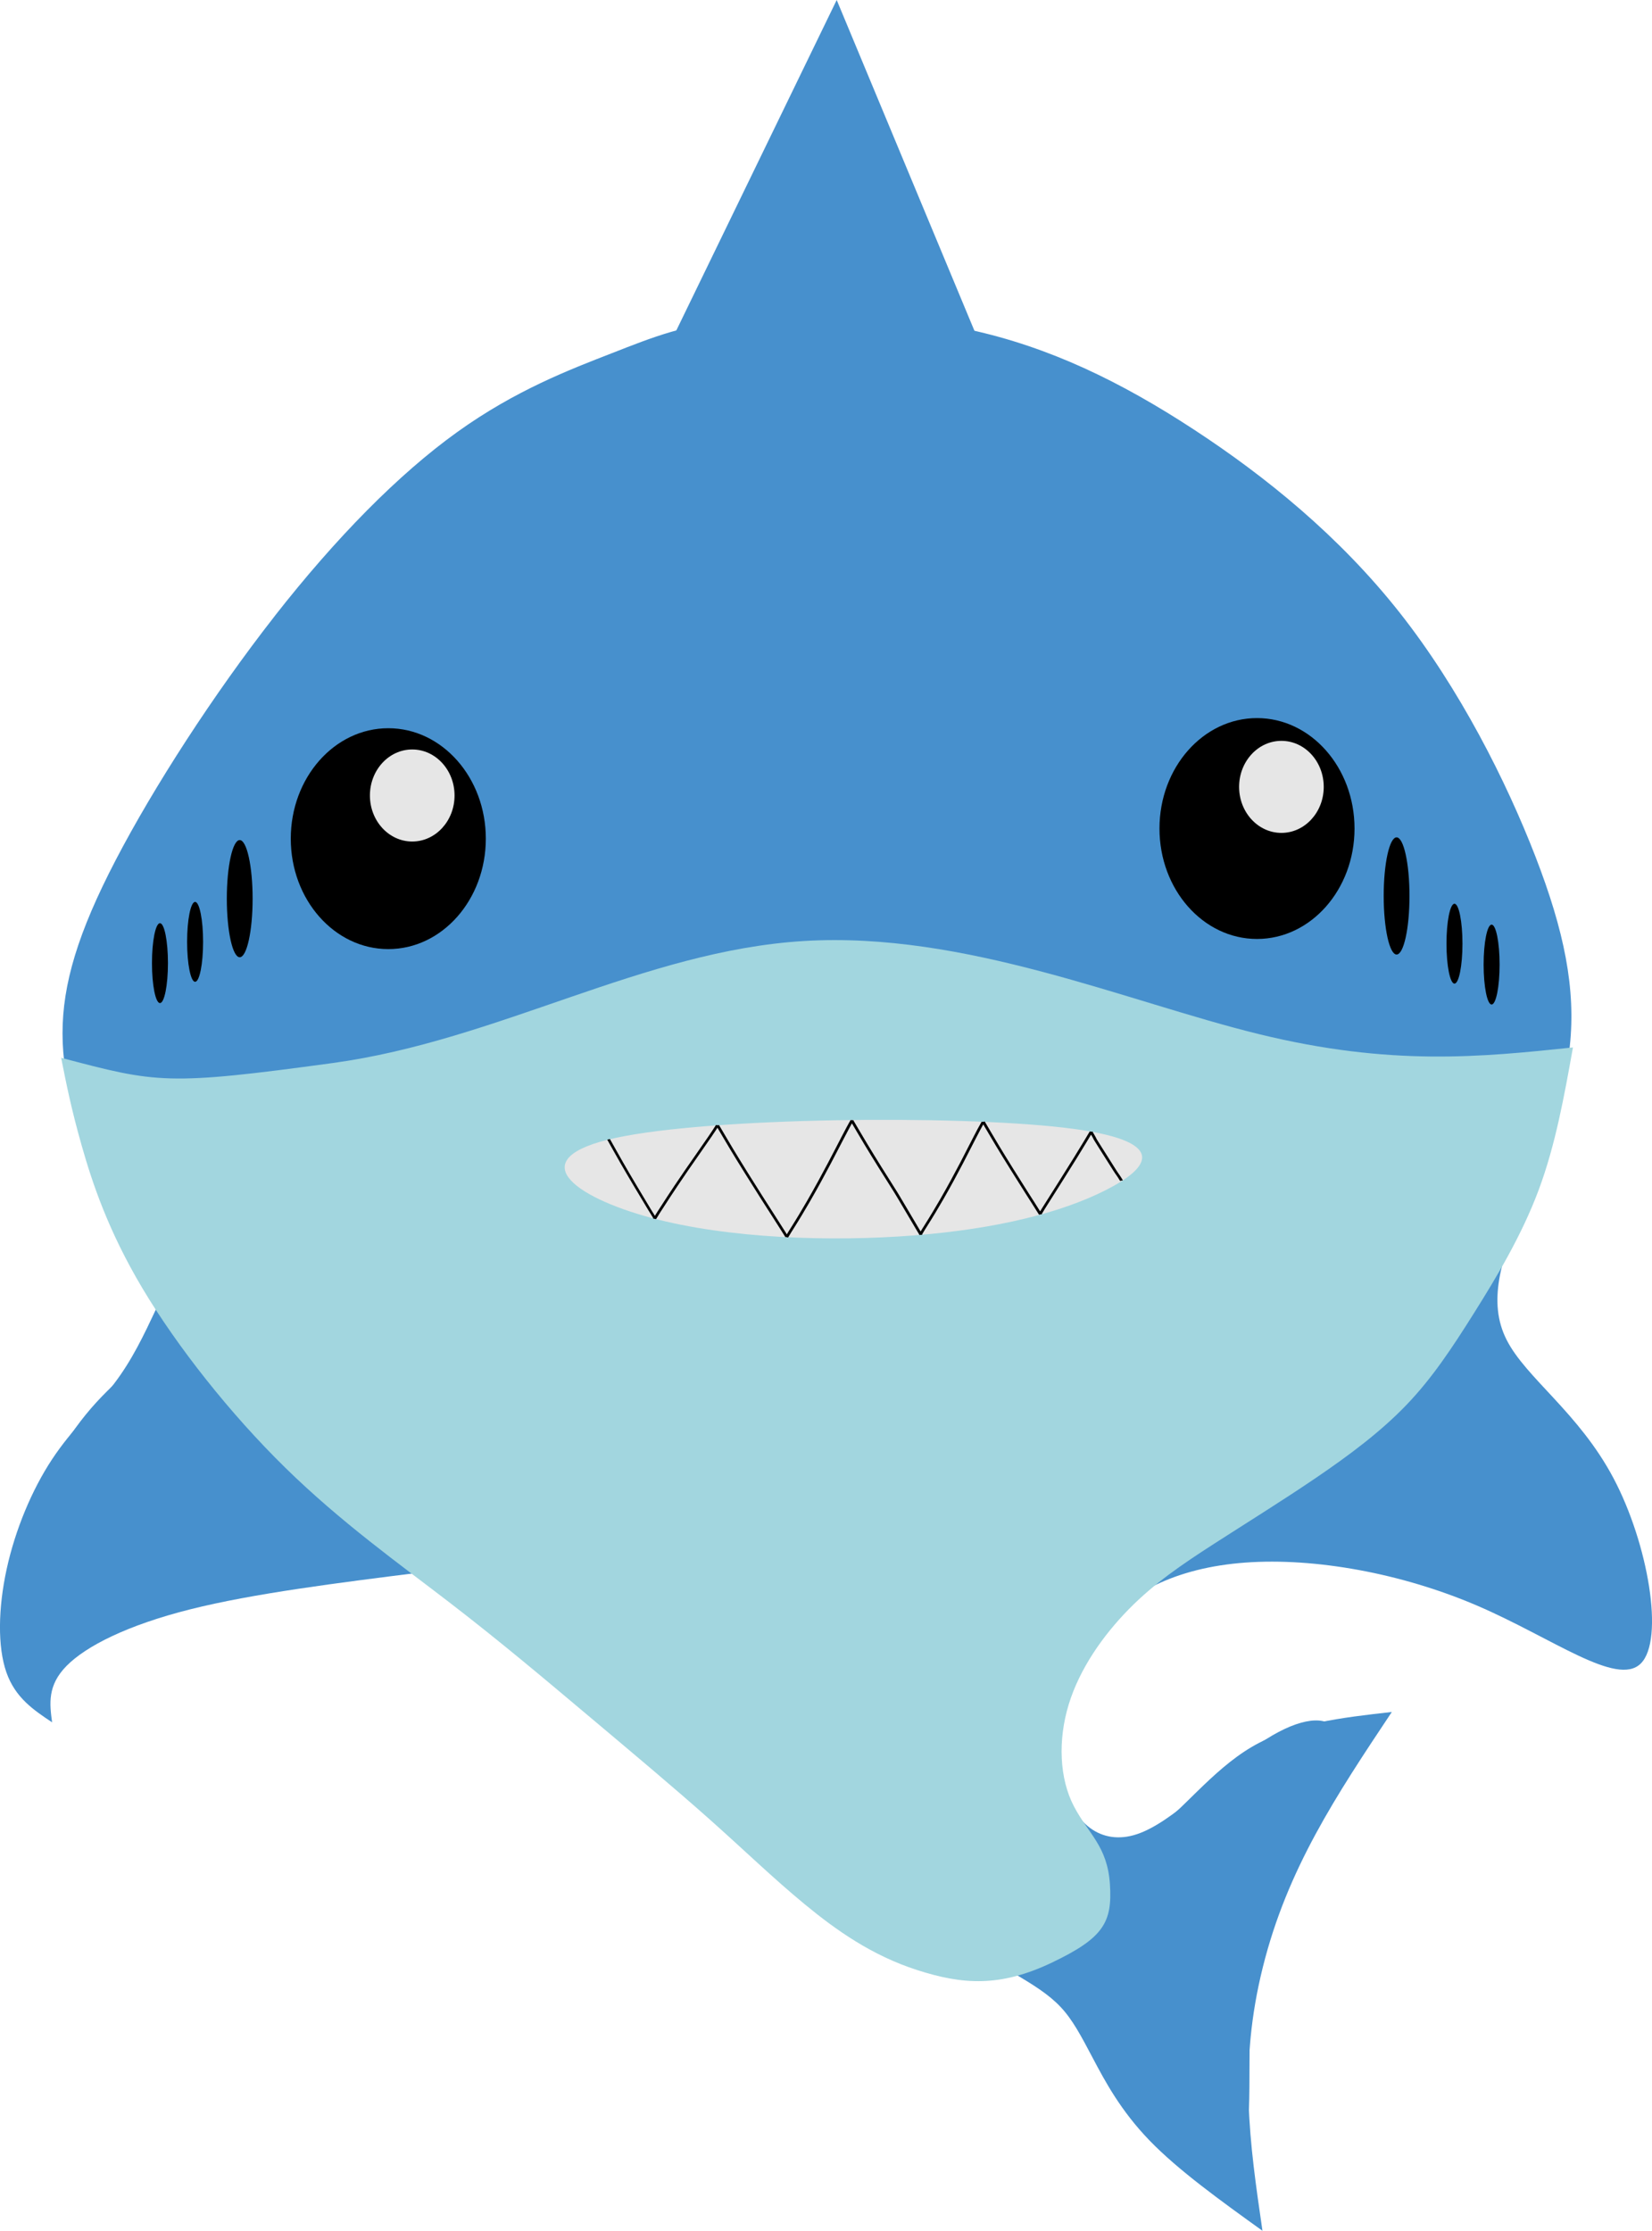 <svg version="1.1" xmlns="http://www.w3.org/2000/svg" xmlns:xlink="http://www.w3.org/1999/xlink" width="92.608" height="125.01" viewBox="0,0,92.608,125.01"><g transform="translate(-267.897,-113.497)"><g data-paper-data="{&quot;isPaintingLayer&quot;:true}" fill-rule="nonzero" stroke-linecap="round" stroke-linejoin="bevel" stroke-miterlimit="10" stroke-dasharray="" stroke-dashoffset="0" style="mix-blend-mode: normal"><path d="M283.292,148.024c3.435,-4.388 6.942,-7.949 10.224,-10.307c3.282,-2.358 6.339,-3.515 8.695,-4.433c2.355,-0.919 4.008,-1.599 7.315,-1.94c3.307,-0.34 8.266,-0.34 12.74,0.632c4.474,0.973 8.461,2.917 12.521,5.568c4.06,2.65 8.195,6.006 11.566,10.276c3.371,4.27 5.983,9.457 7.613,13.664c1.63,4.208 2.275,7.432 1.93,10.648c-0.346,3.217 -1.683,6.426 -2.753,9.198c-1.07,2.772 -1.872,5.106 -0.79,7.245c1.082,2.14 4.048,4.084 5.993,7.756c1.945,3.671 2.869,9.068 1.527,10.389c-1.341,1.32 -4.948,-1.436 -9.183,-3.252c-4.235,-1.816 -9.097,-2.691 -12.983,-2.407c-3.886,0.284 -6.795,1.728 -8.512,4.141c-1.718,2.413 -2.244,5.794 -1.709,8.128c0.535,2.334 2.131,3.621 4.145,2.951c2.014,-0.669 4.445,-3.295 6.487,-4.803c2.042,-1.507 3.695,-1.896 4.425,-1.313c0.729,0.584 0.535,2.139 -0.535,4.376c-1.07,2.237 -3.015,5.154 -3.695,8.825c-0.681,3.671 -0.097,8.096 -0.632,10.503c-0.535,2.407 -2.188,2.796 -4.012,0.681c-1.823,-2.115 -3.817,-6.734 -7.075,-9.384c-3.258,-2.65 -7.78,-3.331 -11.159,-4.729c-3.379,-1.398 -5.616,-3.513 -7.804,-5.507c-2.188,-1.994 -4.328,-3.866 -6.467,-5.738c-3.598,-3.404 -7.196,-6.807 -10.941,-7.974c-3.744,-1.167 -7.634,-0.097 -10.892,1.167c-3.258,1.264 -5.884,2.723 -7.683,3.744c-1.799,1.021 -2.772,1.605 -3.112,0.292c-0.34,-1.313 -0.049,-4.522 0.827,-7.342c0.875,-2.82 2.334,-5.251 3.939,-7.002c1.605,-1.75 3.355,-2.82 3.355,-4.814c-0,-1.994 -1.75,-4.911 -3.063,-7.683c-1.313,-2.772 -2.188,-5.397 -2.192,-8.162c-0.004,-2.765 0.862,-5.658 2.985,-9.733c2.123,-4.075 5.473,-9.273 8.907,-13.661z" fill="#4790cd" stroke="#62565b" stroke-width="0"/><path d="M314.801,113.497c2.638,6.333 5.276,12.667 7.914,19c-1.459,-0.146 -2.917,-0.292 -4.644,-0.462c-1.726,-0.17 -3.72,-0.365 -5.835,-0.316c-2.115,0.049 -4.352,0.34 -6.589,0.632z" fill="#4790cd" stroke="#62565b" stroke-width="0"/><path d="M276.645,186.856c3.146,3.937 6.292,7.874 8.776,10.332c2.484,2.458 4.306,3.438 6.129,4.418c-4.731,0.594 -9.463,1.188 -12.987,2.074c-3.524,0.885 -5.841,2.062 -6.931,3.166c-1.09,1.104 -0.952,2.136 -0.815,3.167c-1.031,-0.688 -2.063,-1.375 -2.562,-2.802c-0.499,-1.427 -0.464,-3.593 0.016,-5.79c0.48,-2.197 1.407,-4.425 2.542,-6.144c1.135,-1.719 2.477,-2.93 3.484,-4.248c1.007,-1.319 1.677,-2.746 2.348,-4.172z" fill="#4790cd" stroke="#62565b" stroke-width="0"/><path d="M328.718,215.973c1.216,0.486 2.433,0.973 3.899,0.04c1.466,-0.932 3.183,-3.283 5.442,-4.616c2.259,-1.333 5.06,-1.649 7.861,-1.964c-3.142,4.717 -5.858,8.796 -7.23,14.297c-1.372,5.501 -0.746,9.802 -0.022,14.776c-2.358,-1.696 -4.716,-3.391 -6.334,-5.064c-1.617,-1.673 -2.494,-3.323 -3.168,-4.598c-0.674,-1.275 -1.145,-2.174 -1.823,-2.89c-0.678,-0.716 -1.562,-1.248 -2.446,-1.78c1.288,-1.002 2.576,-2.005 3.213,-3.372c0.637,-1.367 0.623,-3.098 0.608,-4.829z" fill="#4790cd" stroke="#62565b" stroke-width="0"/><path d="M271.324,172.773c5.367,1.419 5.917,1.565 15.226,0.294c9.309,-1.271 17.399,-6.292 26.42,-6.838c9.021,-0.547 18.108,3.41 25.508,5.22c7.401,1.81 12.454,1.282 17.596,0.744c-0.49,2.733 -0.979,5.466 -1.927,8.001c-0.948,2.535 -2.355,4.871 -3.611,6.871c-1.257,2.001 -2.363,3.666 -3.791,5.155c-1.428,1.489 -3.179,2.802 -5.075,4.091c-1.896,1.289 -3.939,2.553 -5.732,3.708c-1.793,1.156 -3.337,2.202 -4.768,3.66c-1.431,1.457 -2.75,3.324 -3.363,5.331c-0.613,2.007 -0.522,4.153 0.29,5.706c0.811,1.553 1.877,2.222 2.02,4.363c0.142,2.141 -0.35,3.014 -3.257,4.4c-2.907,1.387 -5.004,1.234 -7.545,0.417c-2.541,-0.817 -4.535,-2.228 -6.306,-3.687c-1.772,-1.46 -3.321,-2.969 -5.315,-4.744c-1.994,-1.775 -4.431,-3.815 -6.871,-5.866c-2.44,-2.051 -4.882,-4.112 -7.726,-6.3c-2.845,-2.188 -6.092,-4.503 -9.2,-7.546c-3.109,-3.043 -6.079,-6.815 -8.01,-10.053c-1.931,-3.238 -2.824,-5.942 -3.411,-8.007c-0.587,-2.066 -0.869,-3.493 -1.151,-4.92z" fill="#a2d6df" stroke="#62565b" stroke-width="0"/><path d="M284.197,160.494c0,-3.418 2.448,-6.189 5.467,-6.189c3.019,0 5.467,2.771 5.467,6.189c0,3.418 -2.448,6.189 -5.467,6.189c-3.019,0 -5.467,-2.771 -5.467,-6.189z" fill="#000000" stroke="#62565b" stroke-width="0"/><path d="M288.634,158.075c0,-1.424 1.062,-2.579 2.372,-2.579c1.31,0 2.372,1.155 2.372,2.579c0,1.424 -1.062,2.579 -2.372,2.579c-1.31,0 -2.372,-1.155 -2.372,-2.579z" fill="#e6e6e6" stroke="#62565b" stroke-width="0"/><path d="M332.895,159.926c0,-3.418 2.448,-6.189 5.467,-6.189c3.019,0 5.467,2.771 5.467,6.189c0,3.418 -2.448,6.189 -5.467,6.189c-3.019,0 -5.467,-2.771 -5.467,-6.189z" fill="#000000" stroke="#62565b" stroke-width="0"/><path d="M337.359,157.592c0,-1.424 1.062,-2.579 2.372,-2.579c1.31,0 2.372,1.155 2.372,2.579c0,1.424 -1.062,2.579 -2.372,2.579c-1.31,0 -2.372,-1.155 -2.372,-2.579z" fill="#e6e6e6" stroke="#62565b" stroke-width="0"/><path d="M278.386,166.277c0,-1.236 0.2,-2.238 0.448,-2.238c0.247,0 0.448,1.002 0.448,2.238c0,1.236 -0.2,2.238 -0.448,2.238c-0.247,0 -0.448,-1.002 -0.448,-2.238z" fill="#000000" stroke="#62565b" stroke-width="0"/><path d="M280.612,163.856c0,-1.813 0.323,-3.283 0.723,-3.283c0.399,0 0.723,1.47 0.723,3.283c0,1.813 -0.323,3.283 -0.723,3.283c-0.399,0 -0.723,-1.47 -0.723,-3.283z" fill="#000000" stroke="#62565b" stroke-width="0"/><path d="M276.416,167.469c0,-1.236 0.2,-2.238 0.448,-2.238c0.247,0 0.448,1.002 0.448,2.238c0,1.236 -0.2,2.238 -0.448,2.238c-0.247,0 -0.448,-1.002 -0.448,-2.238z" fill="#000000" stroke="#62565b" stroke-width="0"/><path d="M345.464,163.704c0,-1.813 0.323,-3.283 0.723,-3.283c0.399,0 0.723,1.47 0.723,3.283c0,1.813 -0.323,3.283 -0.723,3.283c-0.399,0 -0.723,-1.47 -0.723,-3.283z" fill="#000000" stroke="#62565b" stroke-width="0"/><path d="M348.984,166.379c0,-1.236 0.2,-2.238 0.448,-2.238c0.247,0 0.448,1.002 0.448,2.238c0,1.236 -0.2,2.238 -0.448,2.238c-0.247,0 -0.448,-1.002 -0.448,-2.238z" fill="#000000" stroke="#62565b" stroke-width="0"/><path d="M351.066,167.55c0,-1.236 0.2,-2.238 0.448,-2.238c0.247,0 0.448,1.002 0.448,2.238c0,1.236 -0.2,2.238 -0.448,2.238c-0.247,0 -0.448,-1.002 -0.448,-2.238z" fill="#000000" stroke="#62565b" stroke-width="0"/><g><path d="M302.423,177.26c5.334,-1.148 18.948,-1.286 25.089,-0.574c6.141,0.712 4.807,2.273 2.351,3.513c-2.456,1.24 -6.035,2.158 -10.702,2.526c-4.667,0.367 -10.422,0.184 -14.773,-0.987c-4.351,-1.171 -7.299,-3.33 -1.965,-4.478z" fill="#e6e6e6" stroke="#62565b" stroke-width="0"/><path d="M302.089,177.328c0.078,0.138 0.198,0.352 0.348,0.621c0.106,0.19 0.235,0.419 0.4,0.707c0.197,0.344 0.438,0.756 0.761,1.299c0.197,0.331 0.453,0.758 0.79,1.318c0.037,0.062 0.062,0.101 0.08,0.13c0.018,0.028 0.029,0.046 0.043,0.066c0.015,0.023 0.03,0.048 0.054,0.088c0.033,0.055 0.076,0.129 0.113,0.193l-0.148,0.035c-0.037,-0.064 -0.08,-0.137 -0.113,-0.192c-0.023,-0.039 -0.039,-0.063 -0.053,-0.086c-0.013,-0.02 -0.025,-0.038 -0.043,-0.067c-0.019,-0.03 -0.044,-0.07 -0.081,-0.132c-0.338,-0.56 -0.594,-0.987 -0.791,-1.318c-0.323,-0.543 -0.564,-0.956 -0.762,-1.3c-0.165,-0.288 -0.294,-0.518 -0.4,-0.707c-0.15,-0.269 -0.27,-0.483 -0.348,-0.621z" fill="#000000" stroke="none" stroke-width="1.6"/><path d="M308.189,176.575c-0.143,0.239 -0.517,0.789 -1.193,1.753c-0.336,0.478 -0.704,1.009 -1.123,1.635c-0.253,0.378 -0.564,0.849 -0.922,1.408c-0.039,0.061 -0.065,0.101 -0.081,0.126c-0.016,0.025 -0.024,0.038 -0.034,0.055c-0.015,0.024 -0.031,0.052 -0.046,0.076c-0.033,0.055 -0.073,0.12 -0.115,0.188l-0.157,-0.035c0.042,-0.068 0.082,-0.133 0.115,-0.188c0.017,-0.029 0.029,-0.047 0.046,-0.076c0.01,-0.017 0.019,-0.03 0.035,-0.056c0.016,-0.026 0.042,-0.065 0.081,-0.127c0.358,-0.56 0.67,-1.032 0.923,-1.41c0.42,-0.627 0.788,-1.158 1.124,-1.636c0.676,-0.964 1.048,-1.511 1.189,-1.748z" fill="#000000" stroke="none" stroke-width="1.6"/><path d="M308.205,176.545c0.083,0.14 0.21,0.357 0.37,0.629c0.113,0.192 0.25,0.424 0.425,0.716c0.21,0.348 0.466,0.766 0.809,1.316c0.21,0.336 0.481,0.768 0.841,1.335c0.02,0.032 0.053,0.084 0.099,0.155c-0.026,-0.04 0.187,0.292 0.161,0.252c0.063,0.098 0.368,0.574 0.43,0.672c0.169,0.264 0.319,0.499 0.442,0.693c0.072,0.114 0.13,0.205 0.176,0.278c0.062,0.099 0.098,0.156 0.12,0.192l-0.157,0.035c-0.022,-0.035 -0.057,-0.093 -0.119,-0.191c-0.046,-0.073 -0.103,-0.164 -0.176,-0.278c-0.123,-0.194 -0.273,-0.428 -0.442,-0.693c0.294,0.459 -0.724,-1.131 -0.43,-0.672c-0.01,-0.015 -0.152,-0.237 -0.161,-0.252c-0.046,-0.072 -0.079,-0.124 -0.099,-0.156c-0.359,-0.567 -0.631,-1 -0.841,-1.336c-0.344,-0.55 -0.6,-0.969 -0.81,-1.318c-0.176,-0.292 -0.313,-0.525 -0.426,-0.717c-0.16,-0.272 -0.287,-0.489 -0.37,-0.629z" fill="#000000" stroke="none" stroke-width="1.6"/><path d="M315.742,176.294c-0.049,0.083 -0.119,0.205 -0.228,0.408c-0.08,0.149 -0.171,0.322 -0.289,0.548c-0.175,0.338 -0.467,0.904 -0.75,1.439c-0.358,0.678 -0.751,1.403 -1.184,2.152c-0.263,0.454 -0.58,0.988 -0.939,1.554c-0.039,0.062 -0.065,0.102 -0.081,0.128c-0.016,0.026 -0.024,0.039 -0.034,0.055c-0.015,0.024 -0.031,0.052 -0.046,0.077c-0.033,0.055 -0.073,0.121 -0.115,0.19l-0.157,-0.035c0.042,-0.069 0.082,-0.134 0.115,-0.19c0.017,-0.029 0.029,-0.048 0.046,-0.077c0.01,-0.017 0.019,-0.031 0.035,-0.057c0.016,-0.026 0.042,-0.066 0.081,-0.128c0.358,-0.565 0.675,-1.098 0.937,-1.551c0.432,-0.748 0.825,-1.472 1.183,-2.15c0.283,-0.535 0.574,-1.101 0.749,-1.439c0.118,-0.226 0.209,-0.4 0.289,-0.549c0.109,-0.203 0.179,-0.326 0.229,-0.41z" fill="#000000" stroke="none" stroke-width="1.6"/><path d="M315.725,176.264c0.083,0.14 0.21,0.357 0.37,0.629c0.113,0.192 0.25,0.424 0.425,0.716c0.21,0.348 0.466,0.766 0.809,1.316c0.21,0.336 0.481,0.768 0.841,1.335c0.01,0.016 0.024,0.038 0.041,0.066c0.017,0.027 0.036,0.06 0.059,0.097c0.044,0.074 0.099,0.165 0.162,0.272c0.126,0.211 0.281,0.473 0.433,0.73c0.056,0.095 0.388,0.656 0.444,0.751c0.073,0.123 0.13,0.22 0.176,0.297c0.062,0.104 0.098,0.163 0.119,0.199l-0.157,0.035c-0.022,-0.036 -0.057,-0.095 -0.12,-0.199c-0.046,-0.078 -0.104,-0.174 -0.177,-0.297c1.074,1.817 -1.518,-2.569 -0.444,-0.751c-0.152,-0.257 -0.307,-0.519 -0.432,-0.73c-0.063,-0.106 -0.118,-0.198 -0.162,-0.271c-0.023,-0.038 -0.042,-0.07 -0.059,-0.097c-0.017,-0.028 -0.03,-0.049 -0.04,-0.065c-0.359,-0.567 -0.631,-1 -0.841,-1.336c-0.344,-0.55 -0.6,-0.969 -0.81,-1.318c-0.176,-0.292 -0.313,-0.525 -0.426,-0.717c-0.16,-0.272 -0.287,-0.489 -0.37,-0.629z" fill="#000000" stroke="none" stroke-width="1.6"/><path d="M323.084,176.389c-0.049,0.083 -0.118,0.203 -0.221,0.397c-0.076,0.142 -0.162,0.307 -0.272,0.521c-0.163,0.316 -0.435,0.853 -0.698,1.357c-0.335,0.641 -0.706,1.33 -1.125,2.057c-0.254,0.441 -0.565,0.963 -0.924,1.529c-0.039,0.062 -0.065,0.102 -0.081,0.128c-0.016,0.026 -0.024,0.039 -0.034,0.055c-0.015,0.024 -0.031,0.052 -0.046,0.077c-0.033,0.055 -0.073,0.121 -0.115,0.19l-0.157,-0.035c0.042,-0.069 0.082,-0.134 0.115,-0.19c0.017,-0.029 0.029,-0.048 0.046,-0.077c0.01,-0.017 0.019,-0.031 0.035,-0.057c0.016,-0.026 0.042,-0.066 0.081,-0.128c0.358,-0.565 0.668,-1.086 0.922,-1.526c0.418,-0.726 0.789,-1.414 1.124,-2.054c0.263,-0.503 0.535,-1.039 0.698,-1.356c0.11,-0.214 0.196,-0.379 0.272,-0.522c0.104,-0.194 0.173,-0.316 0.223,-0.4z" fill="#000000" stroke="none" stroke-width="1.6"/><path d="M323.099,176.344c0.083,0.14 0.21,0.357 0.37,0.629c0.113,0.192 0.25,0.424 0.425,0.716c0.21,0.348 0.466,0.766 0.809,1.316c0.21,0.336 0.481,0.768 0.841,1.335c0.04,0.063 0.092,0.144 0.156,0.243c0.033,0.051 0.167,0.259 0.199,0.311c0.206,0.321 0.321,0.506 0.401,0.638l-0.157,0.035c-0.08,-0.131 -0.195,-0.315 -0.4,-0.636c0.586,0.912 -0.785,-1.222 -0.199,-0.311c-0.064,-0.099 -0.116,-0.18 -0.156,-0.244c-0.359,-0.567 -0.631,-1 -0.841,-1.336c-0.344,-0.55 -0.6,-0.969 -0.81,-1.318c-0.176,-0.292 -0.313,-0.525 -0.426,-0.717c-0.16,-0.272 -0.287,-0.489 -0.37,-0.629z" fill="#000000" stroke="none" stroke-width="1.6"/><path d="M329.145,176.934c-0.145,0.244 -0.417,0.704 -0.866,1.429c-0.231,0.373 -0.51,0.819 -0.866,1.383c0.035,-0.056 -0.891,1.409 -0.855,1.353c-0.039,0.062 -0.065,0.102 -0.081,0.128c-0.016,0.026 -0.024,0.039 -0.034,0.055c-0.015,0.024 -0.031,0.052 -0.046,0.077c-0.033,0.055 -0.073,0.121 -0.115,0.19l-0.157,-0.035c0.042,-0.069 0.082,-0.134 0.115,-0.19c0.017,-0.029 0.029,-0.048 0.046,-0.077c0.01,-0.017 0.019,-0.031 0.035,-0.057c0.016,-0.026 0.042,-0.066 0.081,-0.128c0.044,-0.069 0.811,-1.283 0.855,-1.353c0.355,-0.564 0.635,-1.01 0.865,-1.382c0.449,-0.724 0.72,-1.184 0.865,-1.428z" fill="#000000" stroke="none" stroke-width="1.6"/><path d="M329.135,176.904c0.05,0.085 0.102,0.172 0.141,0.241c0.028,0.05 0.046,0.083 0.058,0.106c0.005,0.01 0.009,0.018 0.012,0.025c0.003,0.006 0.005,0.012 0.007,0.017c0.002,0.005 0.005,0.01 0.009,0.017c0.004,0.007 0.009,0.016 0.016,0.029c0.015,0.026 0.039,0.065 0.08,0.13c0.041,0.066 0.099,0.159 0.179,0.285c-0.001,-0.002 0.113,0.179 0.112,0.177c-0.025,-0.04 0.752,1.187 0.727,1.148c0.04,0.062 0.069,0.107 0.094,0.143c0.024,0.035 0.045,0.063 0.066,0.093c0.024,0.034 0.048,0.068 0.079,0.116c0.043,0.066 0.091,0.142 0.13,0.208l-0.157,0.035c-0.04,-0.065 -0.086,-0.141 -0.129,-0.206c-0.03,-0.046 -0.053,-0.08 -0.077,-0.113c-0.021,-0.029 -0.042,-0.058 -0.067,-0.094c-0.026,-0.038 -0.056,-0.083 -0.096,-0.146c-0.009,-0.014 -0.718,-1.133 -0.727,-1.148c-0.001,-0.002 -0.111,-0.175 -0.112,-0.177c-0.08,-0.127 -0.138,-0.219 -0.179,-0.286c-0.041,-0.066 -0.065,-0.106 -0.081,-0.132c-0.008,-0.013 -0.014,-0.024 -0.018,-0.032c-0.005,-0.009 -0.008,-0.015 -0.01,-0.021c-0.003,-0.006 -0.005,-0.011 -0.008,-0.017c-0.003,-0.006 -0.006,-0.013 -0.011,-0.022c-0.011,-0.022 -0.028,-0.053 -0.056,-0.102c-0.039,-0.068 -0.09,-0.155 -0.14,-0.24z" fill="#000000" stroke="none" stroke-width="1.6"/></g></g></g></svg>